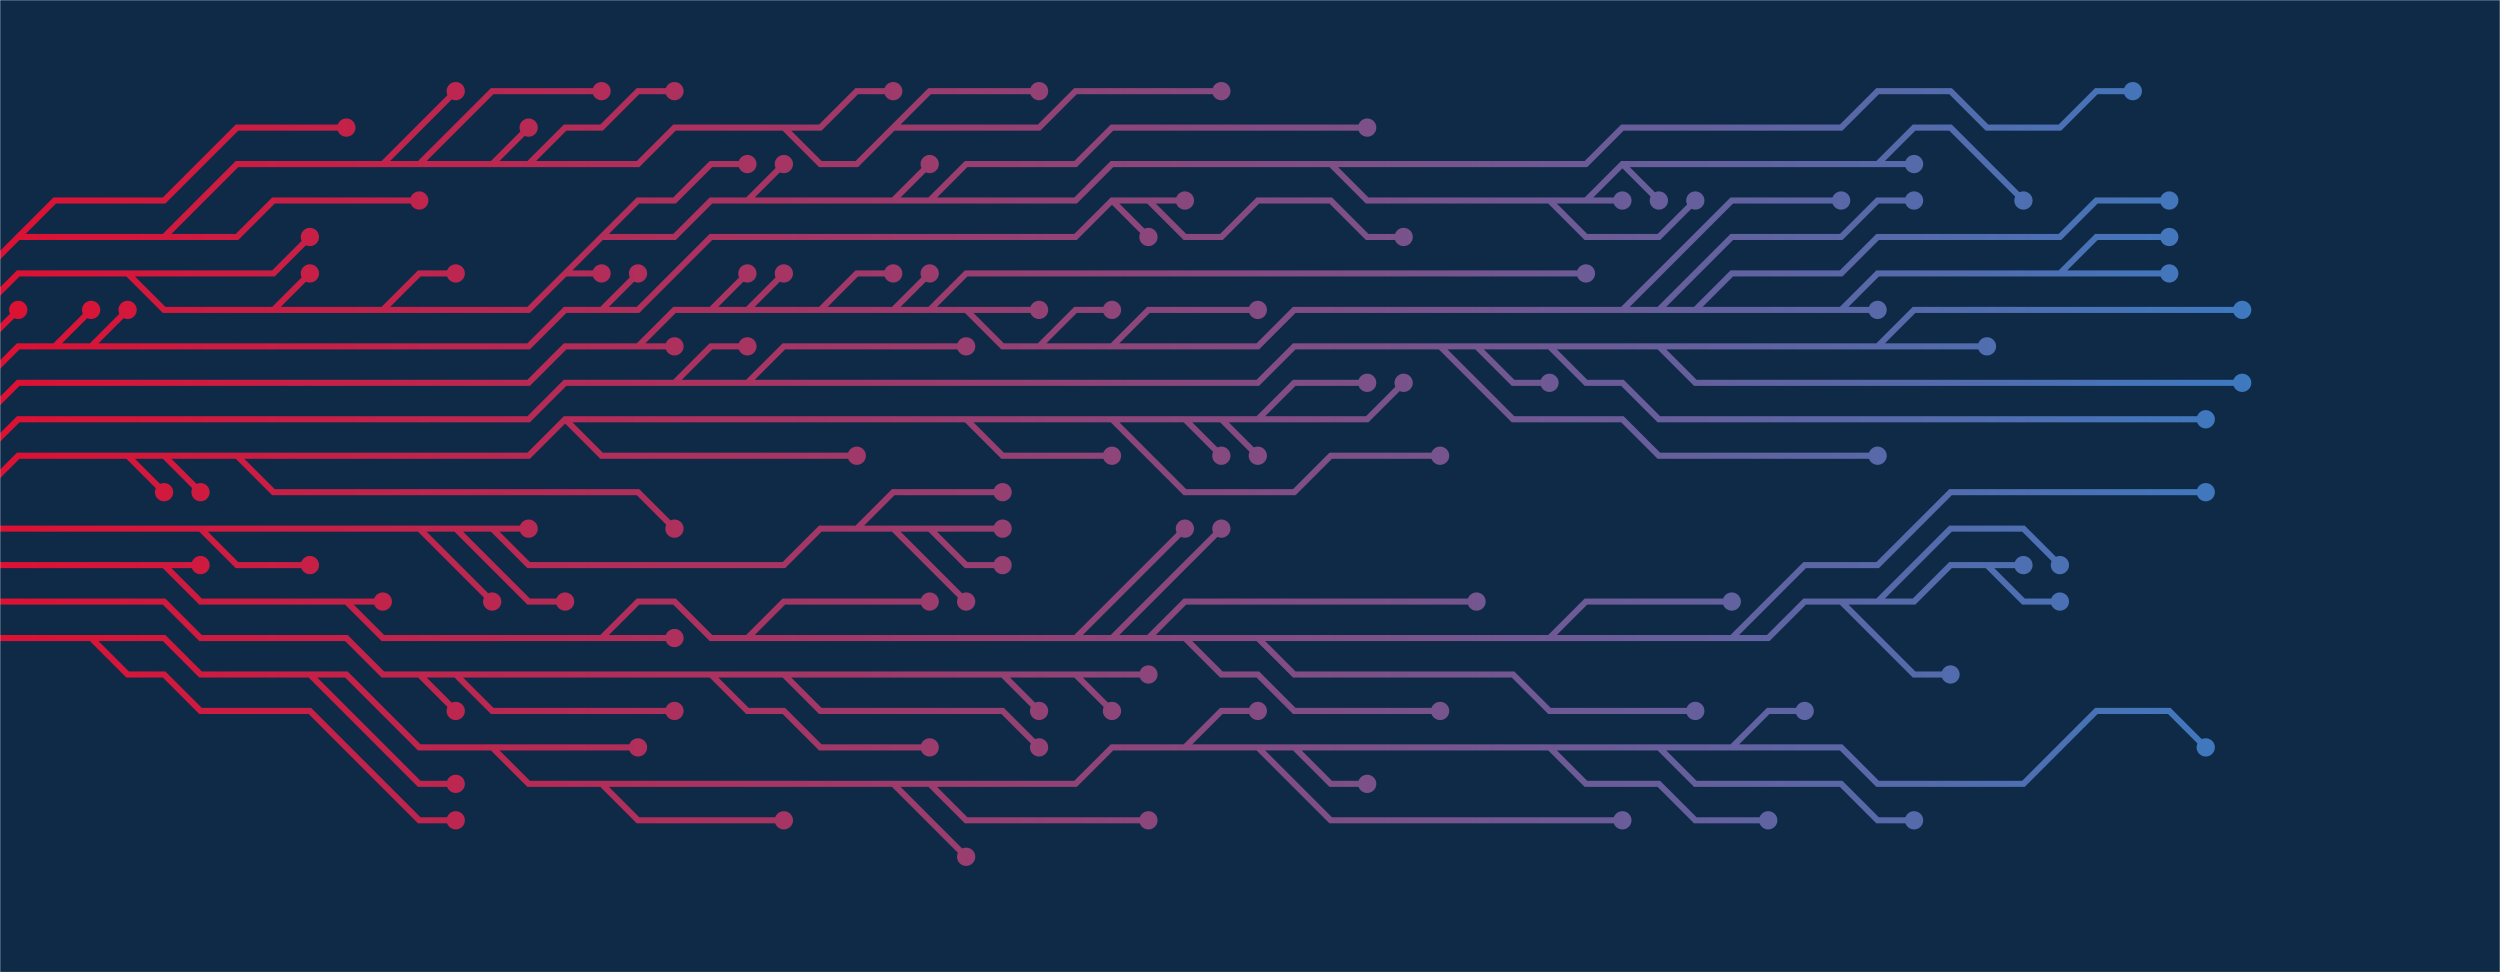 <svg xmlns="http://www.w3.org/2000/svg" version="1.1" xmlns:xlink="http://www.w3.org/1999/xlink" xmlns:svgjs="http://svgjs.dev/svgjs" width="1440" height="560" preserveAspectRatio="none" viewBox="0 0 1440 560"><g mask="url(&quot;#SvgjsMask1418&quot;)" fill="none"><rect width="1440" height="560" x="0" y="0" fill="#0e2a47"></rect><g mask="url(&quot;#SvgjsMask1420&quot;)"><path d="M640.5 241.5L661.5 262.5L682.5 283.5L703.5 283.5L724.5 283.5L745.5 283.5L766.5 262.5L787.5 262.5L808.5 262.5L829.5 262.5M556.5 241.5L577.5 262.5L598.5 262.5L619.5 262.5L640.5 262.5M325.5 241.5L346.5 262.5L367.5 262.5L388.5 262.5L409.5 262.5L430.5 262.5L451.5 262.5L472.5 262.5L493.5 262.5M136.5 262.5L157.5 283.5L178.5 283.5L199.5 283.5L220.5 283.5L241.5 283.5L262.5 283.5L283.5 283.5L304.5 283.5L325.5 283.5L346.5 283.5L367.5 283.5L388.5 304.5M703.5 241.5L724.5 262.5M682.5 241.5L703.5 262.5M724.5 241.5L745.5 241.5L766.5 241.5L787.5 241.5L808.5 220.5M94.5 262.5L115.5 283.5M73.5 262.5L94.5 283.5M-10.5 283.5L10.5 262.5L31.5 262.5L52.5 262.5L73.5 262.5L94.5 262.5L115.5 262.5L136.5 262.5L157.5 262.5L178.5 262.5L199.5 262.5L220.5 262.5L241.5 262.5L262.5 262.5L283.5 262.5L304.5 262.5L325.5 241.5L346.5 241.5L367.5 241.5L388.5 241.5L409.5 241.5L430.5 241.5L451.5 241.5L472.5 241.5L493.5 241.5L514.5 241.5L535.5 241.5L556.5 241.5L577.5 241.5L598.5 241.5L619.5 241.5L640.5 241.5L661.5 241.5L682.5 241.5L703.5 241.5L724.5 241.5L745.5 220.5L766.5 220.5L787.5 220.5" stroke="url(&quot;#SvgjsLinearGradient1419&quot;)" stroke-width="3.5"></path><path d="M782.25 220.5 a5.25 5.25 0 1 0 10.5 0 a5.25 5.25 0 1 0 -10.5 0zM824.25 262.5 a5.25 5.25 0 1 0 10.5 0 a5.25 5.25 0 1 0 -10.5 0zM635.25 262.5 a5.25 5.25 0 1 0 10.5 0 a5.25 5.25 0 1 0 -10.5 0zM488.25 262.5 a5.25 5.25 0 1 0 10.5 0 a5.25 5.25 0 1 0 -10.5 0zM383.25 304.5 a5.25 5.25 0 1 0 10.5 0 a5.25 5.25 0 1 0 -10.5 0zM719.25 262.5 a5.25 5.25 0 1 0 10.5 0 a5.25 5.25 0 1 0 -10.5 0zM698.25 262.5 a5.25 5.25 0 1 0 10.5 0 a5.25 5.25 0 1 0 -10.5 0zM803.25 220.5 a5.25 5.25 0 1 0 10.5 0 a5.25 5.25 0 1 0 -10.5 0zM110.25 283.5 a5.25 5.25 0 1 0 10.5 0 a5.25 5.25 0 1 0 -10.5 0zM89.25 283.5 a5.25 5.25 0 1 0 10.5 0 a5.25 5.25 0 1 0 -10.5 0z" fill="url(&quot;#SvgjsLinearGradient1419&quot;)"></path><path d="M892.5 199.5L913.5 220.5L934.5 220.5L955.5 241.5L976.5 241.5L997.5 241.5L1018.5 241.5L1039.5 241.5L1060.5 241.5L1081.5 241.5L1102.5 241.5L1123.5 241.5L1144.5 241.5L1165.5 241.5L1186.5 241.5L1207.5 241.5L1228.5 241.5L1249.5 241.5L1270.5 241.5M1081.5 199.5L1102.5 178.5L1123.5 178.5L1144.5 178.5L1165.5 178.5L1186.5 178.5L1207.5 178.5L1228.5 178.5L1249.5 178.5L1270.5 178.5L1291.5 178.5M850.5 199.5L871.5 220.5L892.5 220.5M955.5 199.5L976.5 220.5L997.5 220.5L1018.5 220.5L1039.5 220.5L1060.5 220.5L1081.5 220.5L1102.5 220.5L1123.5 220.5L1144.5 220.5L1165.5 220.5L1186.5 220.5L1207.5 220.5L1228.5 220.5L1249.5 220.5L1270.5 220.5L1291.5 220.5M430.5 220.5L451.5 199.5L472.5 199.5L493.5 199.5L514.5 199.5L535.5 199.5L556.5 199.5M388.5 220.5L409.5 199.5L430.5 199.5M829.5 199.5L850.5 220.5L871.5 241.5L892.5 241.5L913.5 241.5L934.5 241.5L955.5 262.5L976.5 262.5L997.5 262.5L1018.5 262.5L1039.5 262.5L1060.5 262.5L1081.5 262.5M-10.5 262.5L10.5 241.5L31.5 241.5L52.5 241.5L73.5 241.5L94.5 241.5L115.5 241.5L136.5 241.5L157.5 241.5L178.5 241.5L199.5 241.5L220.5 241.5L241.5 241.5L262.5 241.5L283.5 241.5L304.5 241.5L325.5 220.5L346.5 220.5L367.5 220.5L388.5 220.5L409.5 220.5L430.5 220.5L451.5 220.5L472.5 220.5L493.5 220.5L514.5 220.5L535.5 220.5L556.5 220.5L577.5 220.5L598.5 220.5L619.5 220.5L640.5 220.5L661.5 220.5L682.5 220.5L703.5 220.5L724.5 220.5L745.5 199.5L766.5 199.5L787.5 199.5L808.5 199.5L829.5 199.5L850.5 199.5L871.5 199.5L892.5 199.5L913.5 199.5L934.5 199.5L955.5 199.5L976.5 199.5L997.5 199.5L1018.5 199.5L1039.5 199.5L1060.5 199.5L1081.5 199.5L1102.5 199.5L1123.5 199.5L1144.5 199.5" stroke="url(&quot;#SvgjsLinearGradient1419&quot;)" stroke-width="3.5"></path><path d="M1139.25 199.5 a5.25 5.25 0 1 0 10.5 0 a5.25 5.25 0 1 0 -10.5 0zM1265.25 241.5 a5.25 5.25 0 1 0 10.5 0 a5.25 5.25 0 1 0 -10.5 0zM1286.25 178.5 a5.25 5.25 0 1 0 10.5 0 a5.25 5.25 0 1 0 -10.5 0zM887.25 220.5 a5.25 5.25 0 1 0 10.5 0 a5.25 5.25 0 1 0 -10.5 0zM1286.25 220.5 a5.25 5.25 0 1 0 10.5 0 a5.25 5.25 0 1 0 -10.5 0zM551.25 199.5 a5.25 5.25 0 1 0 10.5 0 a5.25 5.25 0 1 0 -10.5 0zM425.25 199.5 a5.25 5.25 0 1 0 10.5 0 a5.25 5.25 0 1 0 -10.5 0zM1076.25 262.5 a5.25 5.25 0 1 0 10.5 0 a5.25 5.25 0 1 0 -10.5 0z" fill="url(&quot;#SvgjsLinearGradient1419&quot;)"></path><path d="M493.5 304.5L514.5 283.5L535.5 283.5L556.5 283.5L577.5 283.5M262.5 304.5L283.5 325.5L304.5 346.5L325.5 346.5M535.5 304.5L556.5 325.5L577.5 325.5M514.5 304.5L535.5 325.5L556.5 346.5M283.5 304.5L304.5 304.5M115.5 304.5L136.5 325.5L157.5 325.5L178.5 325.5M241.5 304.5L262.5 325.5L283.5 346.5M-10.5 304.5L10.5 304.5L31.5 304.5L52.5 304.5L73.5 304.5L94.5 304.5L115.5 304.5L136.5 304.5L157.5 304.5L178.5 304.5L199.5 304.5L220.5 304.5L241.5 304.5L262.5 304.5L283.5 304.5L304.5 325.5L325.5 325.5L346.5 325.5L367.5 325.5L388.5 325.5L409.5 325.5L430.5 325.5L451.5 325.5L472.5 304.5L493.5 304.5L514.5 304.5L535.5 304.5L556.5 304.5L577.5 304.5" stroke="url(&quot;#SvgjsLinearGradient1419&quot;)" stroke-width="3.5"></path><path d="M572.25 304.5 a5.25 5.25 0 1 0 10.5 0 a5.25 5.25 0 1 0 -10.5 0zM572.25 283.5 a5.25 5.25 0 1 0 10.5 0 a5.25 5.25 0 1 0 -10.5 0zM320.25 346.5 a5.25 5.25 0 1 0 10.5 0 a5.25 5.25 0 1 0 -10.5 0zM572.25 325.5 a5.25 5.25 0 1 0 10.5 0 a5.25 5.25 0 1 0 -10.5 0zM551.25 346.5 a5.25 5.25 0 1 0 10.5 0 a5.25 5.25 0 1 0 -10.5 0zM299.25 304.5 a5.25 5.25 0 1 0 10.5 0 a5.25 5.25 0 1 0 -10.5 0zM173.25 325.5 a5.25 5.25 0 1 0 10.5 0 a5.25 5.25 0 1 0 -10.5 0zM278.25 346.5 a5.25 5.25 0 1 0 10.5 0 a5.25 5.25 0 1 0 -10.5 0z" fill="url(&quot;#SvgjsLinearGradient1419&quot;)"></path><path d="M535.5 178.5L556.5 157.5L577.5 157.5L598.5 157.5L619.5 157.5L640.5 157.5L661.5 157.5L682.5 157.5L703.5 157.5L724.5 157.5L745.5 157.5L766.5 157.5L787.5 157.5L808.5 157.5L829.5 157.5L850.5 157.5L871.5 157.5L892.5 157.5L913.5 157.5M1186.5 157.5L1207.5 136.5L1228.5 136.5L1249.5 136.5M976.5 178.5L997.5 157.5L1018.5 157.5L1039.5 157.5L1060.5 157.5L1081.5 136.5L1102.5 136.5L1123.5 136.5L1144.5 136.5L1165.5 136.5L1186.5 136.5L1207.5 115.5L1228.5 115.5L1249.5 115.5M640.5 199.5L661.5 178.5L682.5 178.5L703.5 178.5L724.5 178.5M430.5 178.5L451.5 157.5M598.5 199.5L619.5 178.5L640.5 178.5M514.5 178.5L535.5 157.5M409.5 178.5L430.5 157.5M367.5 199.5L388.5 199.5M556.5 178.5L577.5 178.5L598.5 178.5M472.5 178.5L493.5 157.5L514.5 157.5M1060.5 178.5L1081.5 178.5M955.5 178.5L976.5 157.5L997.5 136.5L1018.5 136.5L1039.5 136.5L1060.5 136.5L1081.5 115.5L1102.5 115.5M934.5 178.5L955.5 157.5L976.5 136.5L997.5 115.5L1018.5 115.5L1039.5 115.5L1060.5 115.5M-10.5 241.5L10.5 220.5L31.5 220.5L52.5 220.5L73.5 220.5L94.5 220.5L115.5 220.5L136.5 220.5L157.5 220.5L178.5 220.5L199.5 220.5L220.5 220.5L241.5 220.5L262.5 220.5L283.5 220.5L304.5 220.5L325.5 199.5L346.5 199.5L367.5 199.5L388.5 178.5L409.5 178.5L430.5 178.5L451.5 178.5L472.5 178.5L493.5 178.5L514.5 178.5L535.5 178.5L556.5 178.5L577.5 199.5L598.5 199.5L619.5 199.5L640.5 199.5L661.5 199.5L682.5 199.5L703.5 199.5L724.5 199.5L745.5 178.5L766.5 178.5L787.5 178.5L808.5 178.5L829.5 178.5L850.5 178.5L871.5 178.5L892.5 178.5L913.5 178.5L934.5 178.5L955.5 178.5L976.5 178.5L997.5 178.5L1018.5 178.5L1039.5 178.5L1060.5 178.5L1081.5 157.5L1102.5 157.5L1123.5 157.5L1144.5 157.5L1165.5 157.5L1186.5 157.5L1207.5 157.5L1228.5 157.5L1249.5 157.5" stroke="url(&quot;#SvgjsLinearGradient1419&quot;)" stroke-width="3.5"></path><path d="M1244.25 157.5 a5.25 5.25 0 1 0 10.5 0 a5.25 5.25 0 1 0 -10.5 0zM908.25 157.5 a5.25 5.25 0 1 0 10.5 0 a5.25 5.25 0 1 0 -10.5 0zM1244.25 136.5 a5.25 5.25 0 1 0 10.5 0 a5.25 5.25 0 1 0 -10.5 0zM1244.25 115.5 a5.25 5.25 0 1 0 10.5 0 a5.25 5.25 0 1 0 -10.5 0zM719.25 178.5 a5.25 5.25 0 1 0 10.5 0 a5.25 5.25 0 1 0 -10.5 0zM446.25 157.5 a5.25 5.25 0 1 0 10.5 0 a5.25 5.25 0 1 0 -10.5 0zM635.25 178.5 a5.25 5.25 0 1 0 10.5 0 a5.25 5.25 0 1 0 -10.5 0zM530.25 157.5 a5.25 5.25 0 1 0 10.5 0 a5.25 5.25 0 1 0 -10.5 0zM425.25 157.5 a5.25 5.25 0 1 0 10.5 0 a5.25 5.25 0 1 0 -10.5 0zM383.25 199.5 a5.25 5.25 0 1 0 10.5 0 a5.25 5.25 0 1 0 -10.5 0zM593.25 178.5 a5.25 5.25 0 1 0 10.5 0 a5.25 5.25 0 1 0 -10.5 0zM509.25 157.5 a5.25 5.25 0 1 0 10.5 0 a5.25 5.25 0 1 0 -10.5 0zM1076.25 178.5 a5.25 5.25 0 1 0 10.5 0 a5.25 5.25 0 1 0 -10.5 0zM1097.25 115.5 a5.25 5.25 0 1 0 10.5 0 a5.25 5.25 0 1 0 -10.5 0zM1055.25 115.5 a5.25 5.25 0 1 0 10.5 0 a5.25 5.25 0 1 0 -10.5 0z" fill="url(&quot;#SvgjsLinearGradient1419&quot;)"></path><path d="M1081.5 346.5L1102.5 325.5L1123.5 304.5L1144.5 304.5L1165.5 304.5L1186.5 325.5M94.5 325.5L115.5 325.5M724.5 367.5L745.5 388.5L766.5 388.5L787.5 388.5L808.5 388.5L829.5 388.5L850.5 388.5L871.5 388.5L892.5 409.5L913.5 409.5L934.5 409.5L955.5 409.5L976.5 409.5M430.5 367.5L451.5 346.5L472.5 346.5L493.5 346.5L514.5 346.5L535.5 346.5M661.5 367.5L682.5 346.5L703.5 346.5L724.5 346.5L745.5 346.5L766.5 346.5L787.5 346.5L808.5 346.5L829.5 346.5L850.5 346.5M682.5 367.5L703.5 388.5L724.5 388.5L745.5 409.5L766.5 409.5L787.5 409.5L808.5 409.5L829.5 409.5M997.5 367.5L1018.5 346.5L1039.5 325.5L1060.5 325.5L1081.5 325.5L1102.5 304.5L1123.5 283.5L1144.5 283.5L1165.5 283.5L1186.5 283.5L1207.5 283.5L1228.5 283.5L1249.5 283.5L1270.5 283.5M640.5 367.5L661.5 346.5L682.5 325.5L703.5 304.5M619.5 367.5L640.5 346.5L661.5 325.5L682.5 304.5M1060.5 346.5L1081.5 367.5L1102.5 388.5L1123.5 388.5M1144.5 325.5L1165.5 325.5M346.5 367.5L367.5 367.5L388.5 367.5M892.5 367.5L913.5 346.5L934.5 346.5L955.5 346.5L976.5 346.5L997.5 346.5M199.5 346.5L220.5 346.5M-10.5 325.5L10.5 325.5L31.5 325.5L52.5 325.5L73.5 325.5L94.5 325.5L115.5 346.5L136.5 346.5L157.5 346.5L178.5 346.5L199.5 346.5L220.5 367.5L241.5 367.5L262.5 367.5L283.5 367.5L304.5 367.5L325.5 367.5L346.5 367.5L367.5 346.5L388.5 346.5L409.5 367.5L430.5 367.5L451.5 367.5L472.5 367.5L493.5 367.5L514.5 367.5L535.5 367.5L556.5 367.5L577.5 367.5L598.5 367.5L619.5 367.5L640.5 367.5L661.5 367.5L682.5 367.5L703.5 367.5L724.5 367.5L745.5 367.5L766.5 367.5L787.5 367.5L808.5 367.5L829.5 367.5L850.5 367.5L871.5 367.5L892.5 367.5L913.5 367.5L934.5 367.5L955.5 367.5L976.5 367.5L997.5 367.5L1018.5 367.5L1039.5 346.5L1060.5 346.5L1081.5 346.5L1102.5 346.5L1123.5 325.5L1144.5 325.5L1165.5 346.5L1186.5 346.5" stroke="url(&quot;#SvgjsLinearGradient1419&quot;)" stroke-width="3.5"></path><path d="M1181.25 346.5 a5.25 5.25 0 1 0 10.5 0 a5.25 5.25 0 1 0 -10.5 0zM1181.25 325.5 a5.25 5.25 0 1 0 10.5 0 a5.25 5.25 0 1 0 -10.5 0zM110.25 325.5 a5.25 5.25 0 1 0 10.5 0 a5.25 5.25 0 1 0 -10.5 0zM971.25 409.5 a5.25 5.25 0 1 0 10.5 0 a5.25 5.25 0 1 0 -10.5 0zM530.25 346.5 a5.25 5.25 0 1 0 10.5 0 a5.25 5.25 0 1 0 -10.5 0zM845.25 346.5 a5.25 5.25 0 1 0 10.5 0 a5.25 5.25 0 1 0 -10.5 0zM824.25 409.5 a5.25 5.25 0 1 0 10.5 0 a5.25 5.25 0 1 0 -10.5 0zM1265.25 283.5 a5.25 5.25 0 1 0 10.5 0 a5.25 5.25 0 1 0 -10.5 0zM698.25 304.5 a5.25 5.25 0 1 0 10.5 0 a5.25 5.25 0 1 0 -10.5 0zM677.25 304.5 a5.25 5.25 0 1 0 10.5 0 a5.25 5.25 0 1 0 -10.5 0zM1118.25 388.5 a5.25 5.25 0 1 0 10.5 0 a5.25 5.25 0 1 0 -10.5 0zM1160.25 325.5 a5.25 5.25 0 1 0 10.5 0 a5.25 5.25 0 1 0 -10.5 0zM383.25 367.5 a5.25 5.25 0 1 0 10.5 0 a5.25 5.25 0 1 0 -10.5 0zM992.25 346.5 a5.25 5.25 0 1 0 10.5 0 a5.25 5.25 0 1 0 -10.5 0zM215.25 346.5 a5.25 5.25 0 1 0 10.5 0 a5.25 5.25 0 1 0 -10.5 0z" fill="url(&quot;#SvgjsLinearGradient1419&quot;)"></path><path d="M346.5 178.5L367.5 157.5M52.5 199.5L73.5 178.5M31.5 199.5L52.5 178.5M661.5 115.5L682.5 136.5L703.5 136.5L724.5 115.5L745.5 115.5L766.5 115.5L787.5 136.5L808.5 136.5M640.5 115.5L661.5 136.5M-10.5 220.5L10.5 199.5L31.5 199.5L52.5 199.5L73.5 199.5L94.5 199.5L115.5 199.5L136.5 199.5L157.5 199.5L178.5 199.5L199.5 199.5L220.5 199.5L241.5 199.5L262.5 199.5L283.5 199.5L304.5 199.5L325.5 178.5L346.5 178.5L367.5 178.5L388.5 157.5L409.5 136.5L430.5 136.5L451.5 136.5L472.5 136.5L493.5 136.5L514.5 136.5L535.5 136.5L556.5 136.5L577.5 136.5L598.5 136.5L619.5 136.5L640.5 115.5L661.5 115.5L682.5 115.5" stroke="url(&quot;#SvgjsLinearGradient1419&quot;)" stroke-width="3.5"></path><path d="M677.25 115.5 a5.25 5.25 0 1 0 10.5 0 a5.25 5.25 0 1 0 -10.5 0zM362.25 157.5 a5.25 5.25 0 1 0 10.5 0 a5.25 5.25 0 1 0 -10.5 0zM68.25 178.5 a5.25 5.25 0 1 0 10.5 0 a5.25 5.25 0 1 0 -10.5 0zM47.25 178.5 a5.25 5.25 0 1 0 10.5 0 a5.25 5.25 0 1 0 -10.5 0zM803.25 136.5 a5.25 5.25 0 1 0 10.5 0 a5.25 5.25 0 1 0 -10.5 0zM656.25 136.5 a5.25 5.25 0 1 0 10.5 0 a5.25 5.25 0 1 0 -10.5 0z" fill="url(&quot;#SvgjsLinearGradient1419&quot;)"></path><path d="M577.5 388.5L598.5 409.5M451.5 388.5L472.5 409.5L493.5 409.5L514.5 409.5L535.5 409.5L556.5 409.5L577.5 409.5L598.5 430.5M409.5 388.5L430.5 409.5L451.5 409.5L472.5 430.5L493.5 430.5L514.5 430.5L535.5 430.5M262.5 388.5L283.5 409.5L304.5 409.5L325.5 409.5L346.5 409.5L367.5 409.5L388.5 409.5M619.5 388.5L640.5 409.5M241.5 388.5L262.5 409.5M-10.5 346.5L10.5 346.5L31.5 346.5L52.5 346.5L73.5 346.5L94.5 346.5L115.5 367.5L136.5 367.5L157.5 367.5L178.5 367.5L199.5 367.5L220.5 388.5L241.5 388.5L262.5 388.5L283.5 388.5L304.5 388.5L325.5 388.5L346.5 388.5L367.5 388.5L388.5 388.5L409.5 388.5L430.5 388.5L451.5 388.5L472.5 388.5L493.5 388.5L514.5 388.5L535.5 388.5L556.5 388.5L577.5 388.5L598.5 388.5L619.5 388.5L640.5 388.5L661.5 388.5" stroke="url(&quot;#SvgjsLinearGradient1419&quot;)" stroke-width="3.5"></path><path d="M656.25 388.5 a5.25 5.25 0 1 0 10.5 0 a5.25 5.25 0 1 0 -10.5 0zM593.25 409.5 a5.25 5.25 0 1 0 10.5 0 a5.25 5.25 0 1 0 -10.5 0zM593.25 430.5 a5.25 5.25 0 1 0 10.5 0 a5.25 5.25 0 1 0 -10.5 0zM530.25 430.5 a5.25 5.25 0 1 0 10.5 0 a5.25 5.25 0 1 0 -10.5 0zM383.25 409.5 a5.25 5.25 0 1 0 10.5 0 a5.25 5.25 0 1 0 -10.5 0zM635.25 409.5 a5.25 5.25 0 1 0 10.5 0 a5.25 5.25 0 1 0 -10.5 0zM257.25 409.5 a5.25 5.25 0 1 0 10.5 0 a5.25 5.25 0 1 0 -10.5 0z" fill="url(&quot;#SvgjsLinearGradient1419&quot;)"></path><path d="M-10.5 199.5L10.5 178.5" stroke="url(&quot;#SvgjsLinearGradient1419&quot;)" stroke-width="3.5"></path><path d="M5.25 178.5 a5.25 5.25 0 1 0 10.5 0 a5.25 5.25 0 1 0 -10.5 0z" fill="url(&quot;#SvgjsLinearGradient1419&quot;)"></path><path d="M346.5 451.5L367.5 472.5L388.5 472.5L409.5 472.5L430.5 472.5L451.5 472.5M535.5 451.5L556.5 472.5L577.5 472.5L598.5 472.5L619.5 472.5L640.5 472.5L661.5 472.5M178.5 388.5L199.5 409.5L220.5 430.5L241.5 451.5L262.5 451.5M514.5 451.5L535.5 472.5L556.5 493.5M745.5 430.5L766.5 451.5L787.5 451.5M283.5 430.5L304.5 430.5L325.5 430.5L346.5 430.5L367.5 430.5M52.5 367.5L73.5 388.5L94.5 388.5L115.5 409.5L136.5 409.5L157.5 409.5L178.5 409.5L199.5 430.5L220.5 451.5L241.5 472.5L262.5 472.5M682.5 430.5L703.5 409.5L724.5 409.5M997.5 430.5L1018.5 430.5L1039.5 430.5L1060.5 430.5L1081.5 451.5L1102.5 451.5L1123.5 451.5L1144.5 451.5L1165.5 451.5L1186.5 430.5L1207.5 409.5L1228.5 409.5L1249.5 409.5L1270.5 430.5M955.5 430.5L976.5 451.5L997.5 451.5L1018.5 451.5L1039.5 451.5L1060.5 451.5L1081.5 472.5L1102.5 472.5M724.5 430.5L745.5 451.5L766.5 472.5L787.5 472.5L808.5 472.5L829.5 472.5L850.5 472.5L871.5 472.5L892.5 472.5L913.5 472.5L934.5 472.5M892.5 430.5L913.5 451.5L934.5 451.5L955.5 451.5L976.5 472.5L997.5 472.5L1018.5 472.5M-10.5 367.5L10.5 367.5L31.5 367.5L52.5 367.5L73.5 367.5L94.5 367.5L115.5 388.5L136.5 388.5L157.5 388.5L178.5 388.5L199.5 388.5L220.5 409.5L241.5 430.5L262.5 430.5L283.5 430.5L304.5 451.5L325.5 451.5L346.5 451.5L367.5 451.5L388.5 451.5L409.5 451.5L430.5 451.5L451.5 451.5L472.5 451.5L493.5 451.5L514.5 451.5L535.5 451.5L556.5 451.5L577.5 451.5L598.5 451.5L619.5 451.5L640.5 430.5L661.5 430.5L682.5 430.5L703.5 430.5L724.5 430.5L745.5 430.5L766.5 430.5L787.5 430.5L808.5 430.5L829.5 430.5L850.5 430.5L871.5 430.5L892.5 430.5L913.5 430.5L934.5 430.5L955.5 430.5L976.5 430.5L997.5 430.5L1018.5 409.5L1039.5 409.5" stroke="url(&quot;#SvgjsLinearGradient1419&quot;)" stroke-width="3.5"></path><path d="M1034.25 409.5 a5.25 5.25 0 1 0 10.5 0 a5.25 5.25 0 1 0 -10.5 0zM446.25 472.5 a5.25 5.25 0 1 0 10.5 0 a5.25 5.25 0 1 0 -10.5 0zM656.25 472.5 a5.25 5.25 0 1 0 10.5 0 a5.25 5.25 0 1 0 -10.5 0zM257.25 451.5 a5.25 5.25 0 1 0 10.5 0 a5.25 5.25 0 1 0 -10.5 0zM551.25 493.5 a5.25 5.25 0 1 0 10.5 0 a5.25 5.25 0 1 0 -10.5 0zM782.25 451.5 a5.25 5.25 0 1 0 10.5 0 a5.25 5.25 0 1 0 -10.5 0zM362.25 430.5 a5.25 5.25 0 1 0 10.5 0 a5.25 5.25 0 1 0 -10.5 0zM257.25 472.5 a5.25 5.25 0 1 0 10.5 0 a5.25 5.25 0 1 0 -10.5 0zM719.25 409.5 a5.25 5.25 0 1 0 10.5 0 a5.25 5.25 0 1 0 -10.5 0zM1265.25 430.5 a5.25 5.25 0 1 0 10.5 0 a5.25 5.25 0 1 0 -10.5 0zM1097.25 472.5 a5.25 5.25 0 1 0 10.5 0 a5.25 5.25 0 1 0 -10.5 0zM929.25 472.5 a5.25 5.25 0 1 0 10.5 0 a5.25 5.25 0 1 0 -10.5 0zM1013.25 472.5 a5.25 5.25 0 1 0 10.5 0 a5.25 5.25 0 1 0 -10.5 0z" fill="url(&quot;#SvgjsLinearGradient1419&quot;)"></path><path d="M766.5 94.5L787.5 94.5L808.5 94.5L829.5 94.5L850.5 94.5L871.5 94.5L892.5 94.5L913.5 94.5L934.5 73.5L955.5 73.5L976.5 73.5L997.5 73.5L1018.5 73.5L1039.5 73.5L1060.5 73.5L1081.5 52.5L1102.5 52.5L1123.5 52.5L1144.5 73.5L1165.5 73.5L1186.5 73.5L1207.5 52.5L1228.5 52.5M535.5 115.5L556.5 94.5L577.5 94.5L598.5 94.5L619.5 94.5L640.5 73.5L661.5 73.5L682.5 73.5L703.5 73.5L724.5 73.5L745.5 73.5L766.5 73.5L787.5 73.5M430.5 115.5L451.5 94.5M514.5 115.5L535.5 94.5M157.5 178.5L178.5 157.5M892.5 115.5L913.5 136.5L934.5 136.5L955.5 136.5L976.5 115.5M220.5 178.5L241.5 157.5L262.5 157.5M325.5 157.5L346.5 157.5M73.5 157.5L94.5 157.5L115.5 157.5L136.5 157.5L157.5 157.5L178.5 136.5M1081.5 94.5L1102.5 73.5L1123.5 73.5L1144.5 94.5L1165.5 115.5M346.5 136.5L367.5 115.5L388.5 115.5L409.5 94.5L430.5 94.5M934.5 94.5L955.5 115.5M913.5 115.5L934.5 115.5M-10.5 178.5L10.5 157.5L31.5 157.5L52.5 157.5L73.5 157.5L94.5 178.5L115.5 178.5L136.5 178.5L157.5 178.5L178.5 178.5L199.5 178.5L220.5 178.5L241.5 178.5L262.5 178.5L283.5 178.5L304.5 178.5L325.5 157.5L346.5 136.5L367.5 136.5L388.5 136.5L409.5 115.5L430.5 115.5L451.5 115.5L472.5 115.5L493.5 115.5L514.5 115.5L535.5 115.5L556.5 115.5L577.5 115.5L598.5 115.5L619.5 115.5L640.5 94.5L661.5 94.5L682.5 94.5L703.5 94.5L724.5 94.5L745.5 94.5L766.5 94.5L787.5 115.5L808.5 115.5L829.5 115.5L850.5 115.5L871.5 115.5L892.5 115.5L913.5 115.5L934.5 94.5L955.5 94.5L976.5 94.5L997.5 94.5L1018.5 94.5L1039.5 94.5L1060.5 94.5L1081.5 94.5L1102.5 94.5" stroke="url(&quot;#SvgjsLinearGradient1419&quot;)" stroke-width="3.5"></path><path d="M1097.25 94.5 a5.25 5.25 0 1 0 10.5 0 a5.25 5.25 0 1 0 -10.5 0zM1223.25 52.5 a5.25 5.25 0 1 0 10.5 0 a5.25 5.25 0 1 0 -10.5 0zM782.25 73.5 a5.25 5.25 0 1 0 10.5 0 a5.25 5.25 0 1 0 -10.5 0zM446.25 94.5 a5.25 5.25 0 1 0 10.5 0 a5.25 5.25 0 1 0 -10.5 0zM530.25 94.5 a5.25 5.25 0 1 0 10.5 0 a5.25 5.25 0 1 0 -10.5 0zM173.25 157.5 a5.25 5.25 0 1 0 10.5 0 a5.25 5.25 0 1 0 -10.5 0zM971.25 115.5 a5.25 5.25 0 1 0 10.5 0 a5.25 5.25 0 1 0 -10.5 0zM257.25 157.5 a5.25 5.25 0 1 0 10.5 0 a5.25 5.25 0 1 0 -10.5 0zM341.25 157.5 a5.25 5.25 0 1 0 10.5 0 a5.25 5.25 0 1 0 -10.5 0zM173.25 136.5 a5.25 5.25 0 1 0 10.5 0 a5.25 5.25 0 1 0 -10.5 0zM1160.25 115.5 a5.25 5.25 0 1 0 10.5 0 a5.25 5.25 0 1 0 -10.5 0zM425.25 94.5 a5.25 5.25 0 1 0 10.5 0 a5.25 5.25 0 1 0 -10.5 0zM950.25 115.5 a5.25 5.25 0 1 0 10.5 0 a5.25 5.25 0 1 0 -10.5 0zM929.25 115.5 a5.25 5.25 0 1 0 10.5 0 a5.25 5.25 0 1 0 -10.5 0z" fill="url(&quot;#SvgjsLinearGradient1419&quot;)"></path><path d="M10.5 136.5L31.5 115.5L52.5 115.5L73.5 115.5L94.5 115.5L115.5 94.5L136.5 73.5L157.5 73.5L178.5 73.5L199.5 73.5M304.5 94.5L325.5 73.5L346.5 73.5L367.5 52.5L388.5 52.5M514.5 73.5L535.5 52.5L556.5 52.5L577.5 52.5L598.5 52.5M94.5 136.5L115.5 136.5L136.5 136.5L157.5 115.5L178.5 115.5L199.5 115.5L220.5 115.5L241.5 115.5M241.5 94.5L262.5 73.5L283.5 52.5L304.5 52.5L325.5 52.5L346.5 52.5M220.5 94.5L241.5 73.5L262.5 52.5M451.5 73.5L472.5 73.5L493.5 52.5L514.5 52.5M283.5 94.5L304.5 73.5M-10.5 157.5L10.5 136.5L31.5 136.5L52.5 136.5L73.5 136.5L94.5 136.5L115.5 115.5L136.5 94.5L157.5 94.5L178.5 94.5L199.5 94.5L220.5 94.5L241.5 94.5L262.5 94.5L283.5 94.5L304.5 94.5L325.5 94.5L346.5 94.5L367.5 94.5L388.5 73.5L409.5 73.5L430.5 73.5L451.5 73.5L472.5 94.5L493.5 94.5L514.5 73.5L535.5 73.5L556.5 73.5L577.5 73.5L598.5 73.5L619.5 52.5L640.5 52.5L661.5 52.5L682.5 52.5L703.5 52.5" stroke="url(&quot;#SvgjsLinearGradient1419&quot;)" stroke-width="3.5"></path><path d="M698.25 52.5 a5.25 5.25 0 1 0 10.5 0 a5.25 5.25 0 1 0 -10.5 0zM194.25 73.5 a5.25 5.25 0 1 0 10.5 0 a5.25 5.25 0 1 0 -10.5 0zM383.25 52.5 a5.25 5.25 0 1 0 10.5 0 a5.25 5.25 0 1 0 -10.5 0zM593.25 52.5 a5.25 5.25 0 1 0 10.5 0 a5.25 5.25 0 1 0 -10.5 0zM236.25 115.5 a5.25 5.25 0 1 0 10.5 0 a5.25 5.25 0 1 0 -10.5 0zM341.25 52.5 a5.25 5.25 0 1 0 10.5 0 a5.25 5.25 0 1 0 -10.5 0zM257.25 52.5 a5.25 5.25 0 1 0 10.5 0 a5.25 5.25 0 1 0 -10.5 0zM509.25 52.5 a5.25 5.25 0 1 0 10.5 0 a5.25 5.25 0 1 0 -10.5 0zM299.25 73.5 a5.25 5.25 0 1 0 10.5 0 a5.25 5.25 0 1 0 -10.5 0z" fill="url(&quot;#SvgjsLinearGradient1419&quot;)"></path></g></g><defs><mask id="SvgjsMask1418"><rect width="1440" height="560" fill="#ffffff"></rect></mask><linearGradient x1="1324.8" y1="280" x2="0" y2="280" gradientUnits="userSpaceOnUse" id="SvgjsLinearGradient1419"><stop stop-color="#3a7cc3" offset="0"></stop><stop stop-color="#dd1133" offset="1"></stop></linearGradient><mask id="SvgjsMask1420"><rect width="1440" height="560" fill="white"></rect><path d="M784.87 220.5 a2.63 2.63 0 1 0 5.26 0 a2.63 2.63 0 1 0 -5.26 0zM826.87 262.5 a2.63 2.63 0 1 0 5.26 0 a2.63 2.63 0 1 0 -5.26 0zM637.87 262.5 a2.63 2.63 0 1 0 5.26 0 a2.63 2.63 0 1 0 -5.26 0zM490.87 262.5 a2.63 2.63 0 1 0 5.26 0 a2.63 2.63 0 1 0 -5.26 0zM385.87 304.5 a2.63 2.63 0 1 0 5.26 0 a2.63 2.63 0 1 0 -5.26 0zM721.87 262.5 a2.63 2.63 0 1 0 5.26 0 a2.63 2.63 0 1 0 -5.26 0zM700.87 262.5 a2.63 2.63 0 1 0 5.26 0 a2.63 2.63 0 1 0 -5.26 0zM805.87 220.5 a2.63 2.63 0 1 0 5.26 0 a2.63 2.63 0 1 0 -5.26 0zM112.87 283.5 a2.63 2.63 0 1 0 5.26 0 a2.63 2.63 0 1 0 -5.26 0zM91.87 283.5 a2.63 2.63 0 1 0 5.26 0 a2.63 2.63 0 1 0 -5.26 0z" fill="black"></path><path d="M1141.87 199.5 a2.63 2.63 0 1 0 5.26 0 a2.63 2.63 0 1 0 -5.26 0zM1267.87 241.5 a2.63 2.63 0 1 0 5.26 0 a2.63 2.63 0 1 0 -5.26 0zM1288.87 178.5 a2.63 2.63 0 1 0 5.26 0 a2.63 2.63 0 1 0 -5.26 0zM889.87 220.5 a2.63 2.63 0 1 0 5.26 0 a2.63 2.63 0 1 0 -5.26 0zM1288.87 220.5 a2.63 2.63 0 1 0 5.26 0 a2.63 2.63 0 1 0 -5.26 0zM553.87 199.5 a2.63 2.63 0 1 0 5.26 0 a2.63 2.63 0 1 0 -5.26 0zM427.87 199.5 a2.63 2.63 0 1 0 5.26 0 a2.63 2.63 0 1 0 -5.26 0zM1078.87 262.5 a2.63 2.63 0 1 0 5.26 0 a2.63 2.63 0 1 0 -5.26 0z" fill="black"></path><path d="M574.87 304.5 a2.63 2.63 0 1 0 5.26 0 a2.63 2.63 0 1 0 -5.26 0zM574.87 283.5 a2.63 2.63 0 1 0 5.26 0 a2.63 2.63 0 1 0 -5.26 0zM322.87 346.5 a2.63 2.63 0 1 0 5.26 0 a2.63 2.63 0 1 0 -5.26 0zM574.87 325.5 a2.63 2.63 0 1 0 5.26 0 a2.63 2.63 0 1 0 -5.26 0zM553.87 346.5 a2.63 2.63 0 1 0 5.26 0 a2.63 2.63 0 1 0 -5.26 0zM301.87 304.5 a2.63 2.63 0 1 0 5.26 0 a2.63 2.63 0 1 0 -5.26 0zM175.87 325.5 a2.63 2.63 0 1 0 5.26 0 a2.63 2.63 0 1 0 -5.26 0zM280.87 346.5 a2.63 2.63 0 1 0 5.26 0 a2.63 2.63 0 1 0 -5.26 0z" fill="black"></path><path d="M1246.87 157.5 a2.63 2.63 0 1 0 5.26 0 a2.63 2.63 0 1 0 -5.26 0zM910.87 157.5 a2.63 2.63 0 1 0 5.26 0 a2.63 2.63 0 1 0 -5.26 0zM1246.87 136.5 a2.63 2.63 0 1 0 5.26 0 a2.63 2.63 0 1 0 -5.26 0zM1246.87 115.5 a2.63 2.63 0 1 0 5.26 0 a2.63 2.63 0 1 0 -5.26 0zM721.87 178.5 a2.63 2.63 0 1 0 5.26 0 a2.63 2.63 0 1 0 -5.26 0zM448.87 157.5 a2.63 2.63 0 1 0 5.26 0 a2.63 2.63 0 1 0 -5.26 0zM637.87 178.5 a2.63 2.63 0 1 0 5.26 0 a2.63 2.63 0 1 0 -5.26 0zM532.87 157.5 a2.63 2.63 0 1 0 5.26 0 a2.63 2.63 0 1 0 -5.26 0zM427.87 157.5 a2.63 2.63 0 1 0 5.26 0 a2.63 2.63 0 1 0 -5.26 0zM385.87 199.5 a2.63 2.63 0 1 0 5.26 0 a2.63 2.63 0 1 0 -5.26 0zM595.87 178.5 a2.63 2.63 0 1 0 5.26 0 a2.63 2.63 0 1 0 -5.26 0zM511.87 157.5 a2.63 2.63 0 1 0 5.26 0 a2.63 2.63 0 1 0 -5.26 0zM1078.87 178.5 a2.63 2.63 0 1 0 5.26 0 a2.63 2.63 0 1 0 -5.26 0zM1099.87 115.5 a2.63 2.63 0 1 0 5.26 0 a2.63 2.63 0 1 0 -5.26 0zM1057.87 115.5 a2.63 2.63 0 1 0 5.26 0 a2.63 2.63 0 1 0 -5.26 0z" fill="black"></path><path d="M1183.87 346.5 a2.63 2.63 0 1 0 5.26 0 a2.63 2.63 0 1 0 -5.26 0zM1183.87 325.5 a2.63 2.63 0 1 0 5.26 0 a2.63 2.63 0 1 0 -5.26 0zM112.87 325.5 a2.63 2.63 0 1 0 5.26 0 a2.63 2.63 0 1 0 -5.26 0zM973.87 409.5 a2.63 2.63 0 1 0 5.26 0 a2.63 2.63 0 1 0 -5.26 0zM532.87 346.5 a2.63 2.63 0 1 0 5.26 0 a2.63 2.63 0 1 0 -5.26 0zM847.87 346.5 a2.63 2.63 0 1 0 5.26 0 a2.63 2.63 0 1 0 -5.26 0zM826.87 409.5 a2.63 2.63 0 1 0 5.26 0 a2.63 2.63 0 1 0 -5.26 0zM1267.87 283.5 a2.63 2.63 0 1 0 5.26 0 a2.63 2.63 0 1 0 -5.26 0zM700.87 304.5 a2.63 2.63 0 1 0 5.26 0 a2.63 2.63 0 1 0 -5.26 0zM679.87 304.5 a2.63 2.63 0 1 0 5.26 0 a2.63 2.63 0 1 0 -5.26 0zM1120.87 388.5 a2.63 2.63 0 1 0 5.26 0 a2.63 2.63 0 1 0 -5.26 0zM1162.87 325.5 a2.63 2.63 0 1 0 5.26 0 a2.63 2.63 0 1 0 -5.26 0zM385.87 367.5 a2.63 2.63 0 1 0 5.26 0 a2.63 2.63 0 1 0 -5.26 0zM994.87 346.5 a2.63 2.63 0 1 0 5.26 0 a2.63 2.63 0 1 0 -5.26 0zM217.87 346.5 a2.63 2.63 0 1 0 5.26 0 a2.63 2.63 0 1 0 -5.26 0z" fill="black"></path><path d="M679.87 115.5 a2.63 2.63 0 1 0 5.26 0 a2.63 2.63 0 1 0 -5.26 0zM364.87 157.5 a2.63 2.63 0 1 0 5.26 0 a2.63 2.63 0 1 0 -5.26 0zM70.87 178.5 a2.63 2.63 0 1 0 5.26 0 a2.63 2.63 0 1 0 -5.26 0zM49.87 178.5 a2.63 2.63 0 1 0 5.26 0 a2.63 2.63 0 1 0 -5.26 0zM805.87 136.5 a2.63 2.63 0 1 0 5.26 0 a2.63 2.63 0 1 0 -5.26 0zM658.87 136.5 a2.63 2.63 0 1 0 5.26 0 a2.63 2.63 0 1 0 -5.26 0z" fill="black"></path><path d="M658.87 388.5 a2.63 2.63 0 1 0 5.26 0 a2.63 2.63 0 1 0 -5.26 0zM595.87 409.5 a2.63 2.63 0 1 0 5.26 0 a2.63 2.63 0 1 0 -5.26 0zM595.87 430.5 a2.63 2.63 0 1 0 5.26 0 a2.63 2.63 0 1 0 -5.26 0zM532.87 430.5 a2.63 2.63 0 1 0 5.26 0 a2.63 2.63 0 1 0 -5.26 0zM385.87 409.5 a2.63 2.63 0 1 0 5.26 0 a2.63 2.63 0 1 0 -5.26 0zM637.87 409.5 a2.63 2.63 0 1 0 5.26 0 a2.63 2.63 0 1 0 -5.26 0zM259.87 409.5 a2.63 2.63 0 1 0 5.26 0 a2.63 2.63 0 1 0 -5.26 0z" fill="black"></path><path d="M7.87 178.5 a2.63 2.63 0 1 0 5.26 0 a2.63 2.63 0 1 0 -5.26 0z" fill="black"></path><path d="M1036.87 409.5 a2.63 2.63 0 1 0 5.26 0 a2.63 2.63 0 1 0 -5.26 0zM448.87 472.5 a2.63 2.63 0 1 0 5.26 0 a2.63 2.63 0 1 0 -5.26 0zM658.87 472.5 a2.63 2.63 0 1 0 5.26 0 a2.63 2.63 0 1 0 -5.26 0zM259.87 451.5 a2.63 2.63 0 1 0 5.26 0 a2.63 2.63 0 1 0 -5.26 0zM553.87 493.5 a2.63 2.63 0 1 0 5.26 0 a2.63 2.63 0 1 0 -5.26 0zM784.87 451.5 a2.63 2.63 0 1 0 5.26 0 a2.63 2.63 0 1 0 -5.26 0zM364.87 430.5 a2.63 2.63 0 1 0 5.26 0 a2.63 2.63 0 1 0 -5.26 0zM259.87 472.5 a2.63 2.63 0 1 0 5.26 0 a2.63 2.63 0 1 0 -5.26 0zM721.87 409.5 a2.63 2.63 0 1 0 5.26 0 a2.63 2.63 0 1 0 -5.26 0zM1267.87 430.5 a2.63 2.63 0 1 0 5.26 0 a2.63 2.63 0 1 0 -5.26 0zM1099.87 472.5 a2.63 2.63 0 1 0 5.26 0 a2.63 2.63 0 1 0 -5.26 0zM931.87 472.5 a2.63 2.63 0 1 0 5.26 0 a2.63 2.63 0 1 0 -5.26 0zM1015.87 472.5 a2.63 2.63 0 1 0 5.26 0 a2.63 2.63 0 1 0 -5.26 0z" fill="black"></path><path d="M1099.87 94.5 a2.63 2.63 0 1 0 5.26 0 a2.63 2.63 0 1 0 -5.26 0zM1225.87 52.5 a2.63 2.63 0 1 0 5.26 0 a2.63 2.63 0 1 0 -5.26 0zM784.87 73.5 a2.63 2.63 0 1 0 5.26 0 a2.63 2.63 0 1 0 -5.26 0zM448.87 94.5 a2.63 2.63 0 1 0 5.26 0 a2.63 2.63 0 1 0 -5.26 0zM532.87 94.5 a2.63 2.63 0 1 0 5.26 0 a2.63 2.63 0 1 0 -5.26 0zM175.87 157.5 a2.63 2.63 0 1 0 5.26 0 a2.63 2.63 0 1 0 -5.26 0zM973.87 115.5 a2.63 2.63 0 1 0 5.26 0 a2.63 2.63 0 1 0 -5.26 0zM259.87 157.5 a2.63 2.63 0 1 0 5.26 0 a2.63 2.63 0 1 0 -5.26 0zM343.87 157.5 a2.63 2.63 0 1 0 5.26 0 a2.63 2.63 0 1 0 -5.26 0zM175.87 136.5 a2.63 2.63 0 1 0 5.26 0 a2.63 2.63 0 1 0 -5.26 0zM1162.87 115.5 a2.63 2.63 0 1 0 5.26 0 a2.63 2.63 0 1 0 -5.26 0zM427.87 94.5 a2.63 2.63 0 1 0 5.26 0 a2.63 2.63 0 1 0 -5.26 0zM952.87 115.5 a2.63 2.63 0 1 0 5.26 0 a2.63 2.63 0 1 0 -5.26 0zM931.87 115.5 a2.63 2.63 0 1 0 5.26 0 a2.63 2.63 0 1 0 -5.26 0z" fill="black"></path><path d="M700.87 52.5 a2.63 2.63 0 1 0 5.26 0 a2.63 2.63 0 1 0 -5.26 0zM196.87 73.5 a2.63 2.63 0 1 0 5.26 0 a2.63 2.63 0 1 0 -5.26 0zM385.87 52.5 a2.63 2.63 0 1 0 5.26 0 a2.63 2.63 0 1 0 -5.26 0zM595.87 52.5 a2.63 2.63 0 1 0 5.26 0 a2.63 2.63 0 1 0 -5.26 0zM238.87 115.5 a2.63 2.63 0 1 0 5.26 0 a2.63 2.63 0 1 0 -5.26 0zM343.87 52.5 a2.63 2.63 0 1 0 5.26 0 a2.63 2.63 0 1 0 -5.26 0zM259.87 52.5 a2.63 2.63 0 1 0 5.26 0 a2.63 2.63 0 1 0 -5.26 0zM511.87 52.5 a2.63 2.63 0 1 0 5.26 0 a2.63 2.63 0 1 0 -5.26 0zM301.87 73.5 a2.63 2.63 0 1 0 5.26 0 a2.63 2.63 0 1 0 -5.26 0z" fill="black"></path></mask></defs></svg>